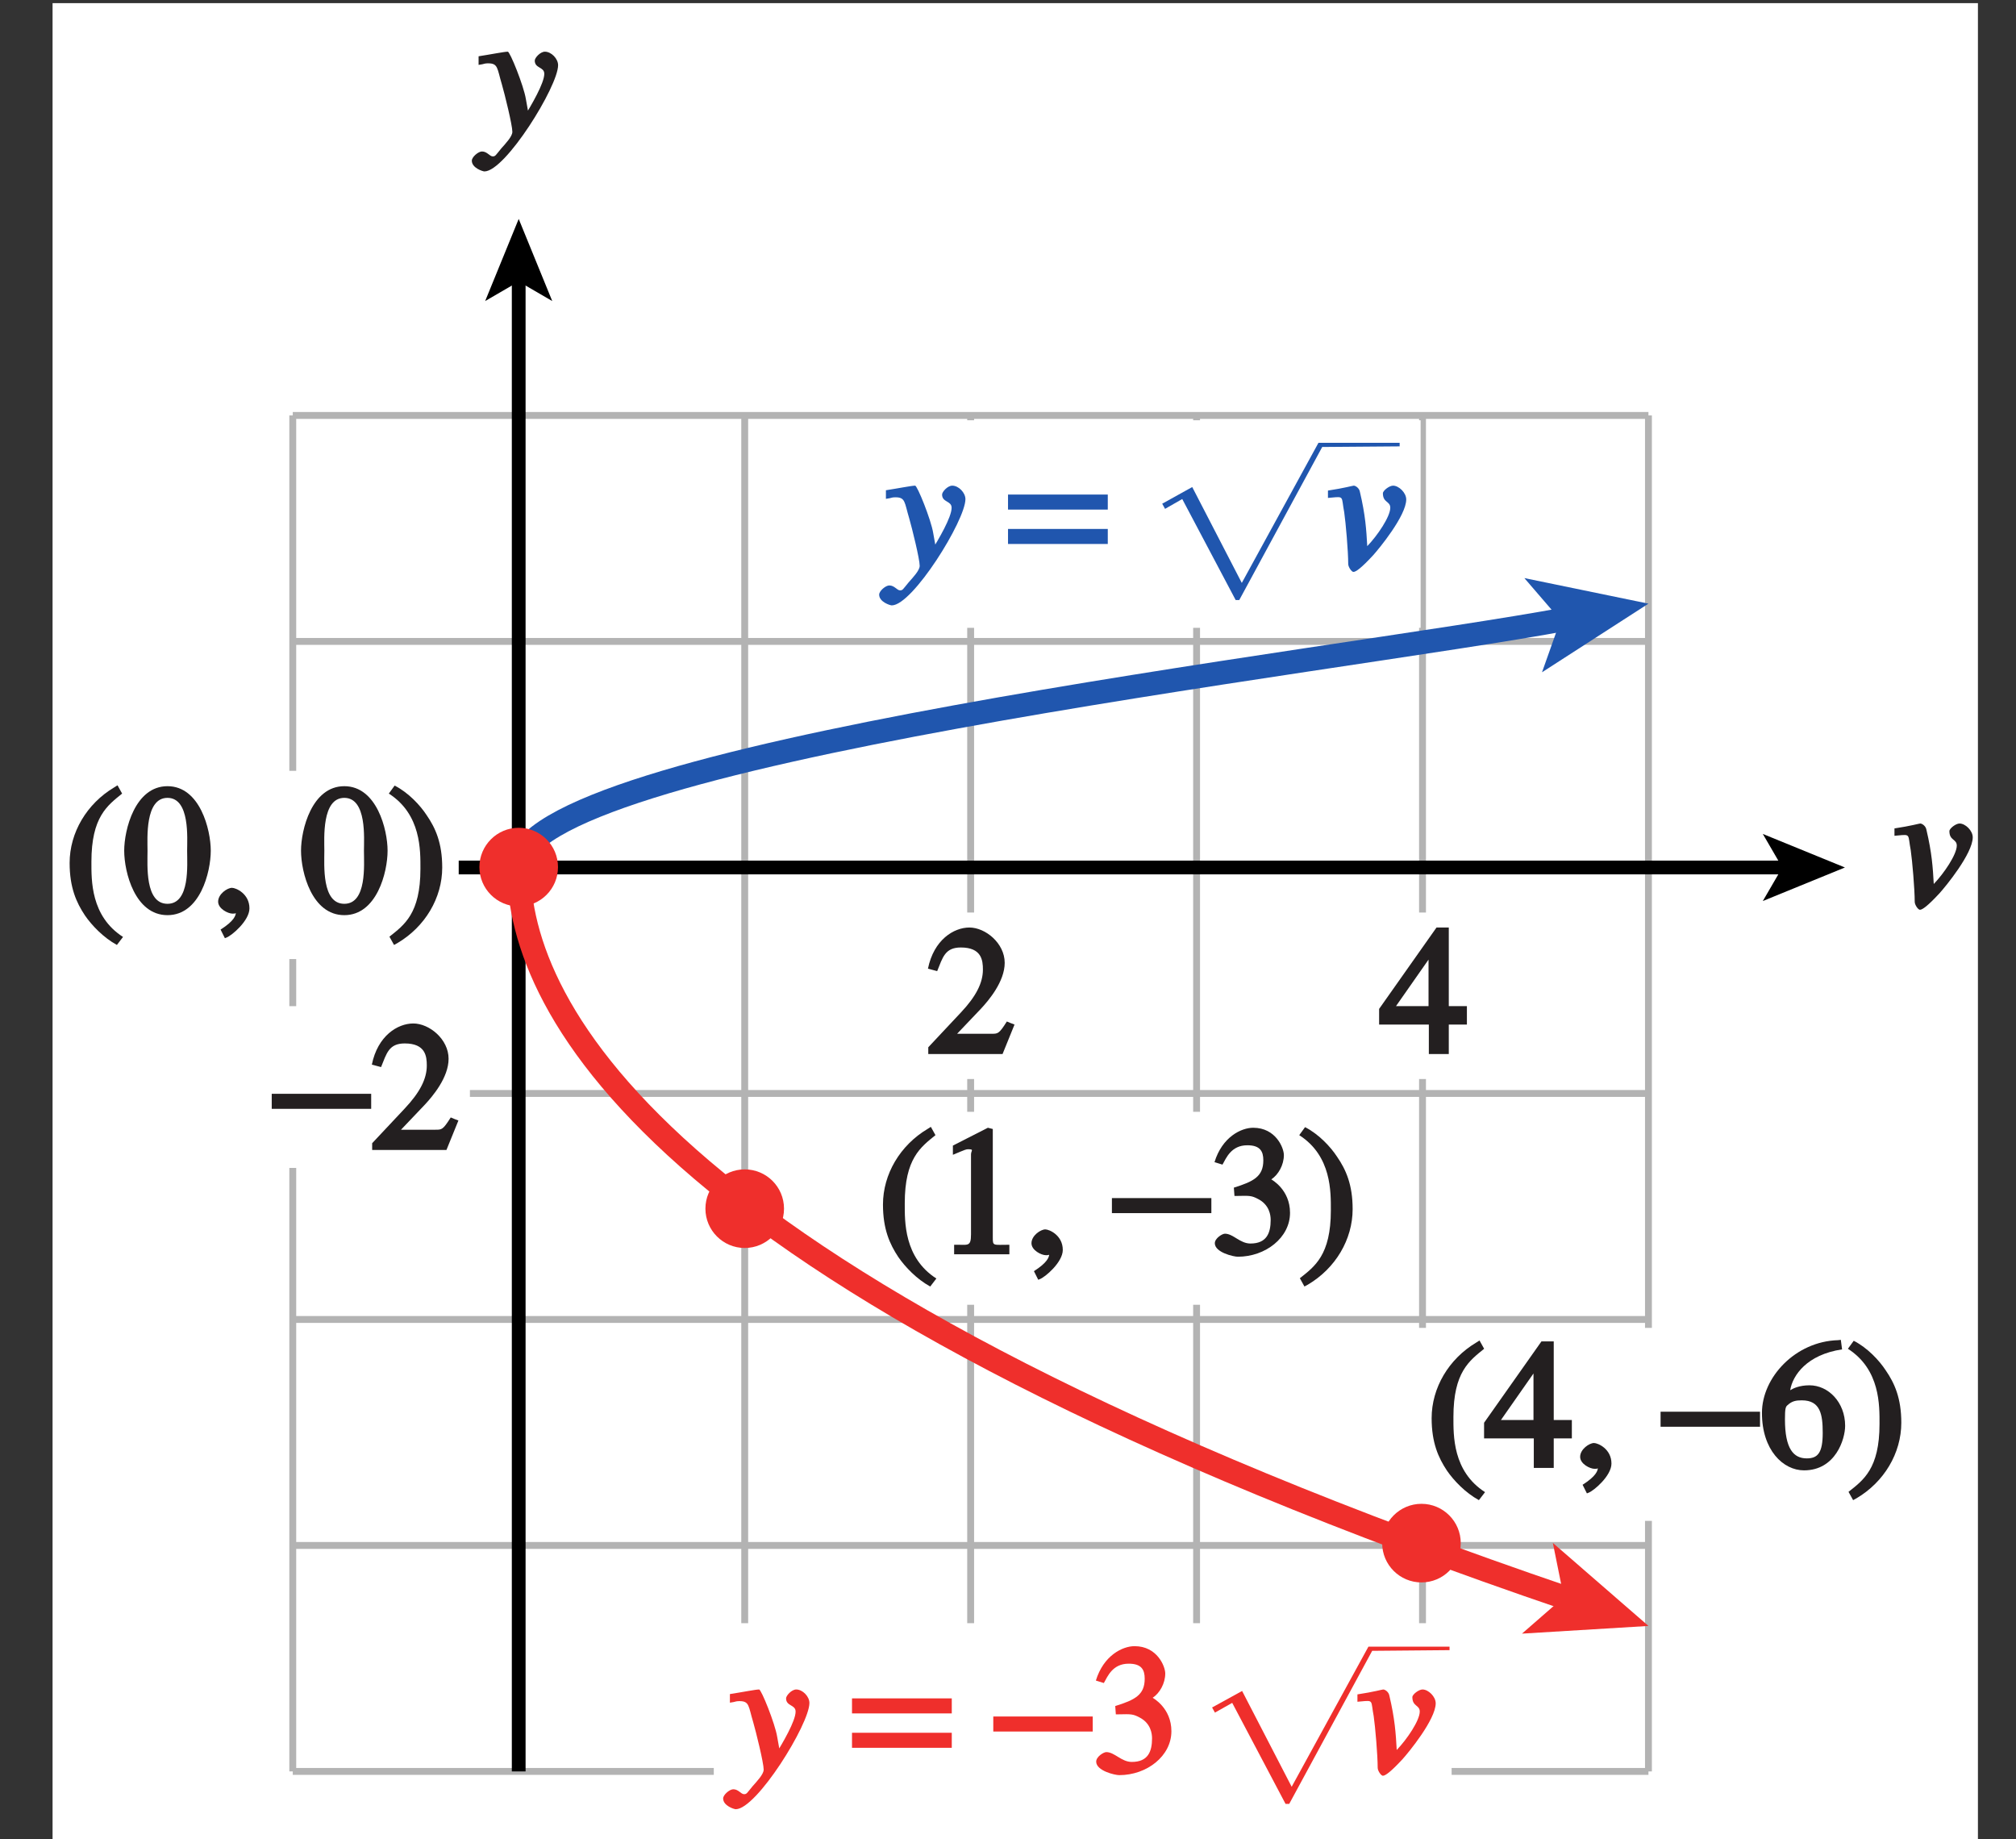 <?xml version="1.0" encoding="UTF-8"?>
<svg xmlns="http://www.w3.org/2000/svg" xmlns:xlink="http://www.w3.org/1999/xlink" width="102.614pt" height="93.6pt" viewBox="0 0 102.614 93.6" version="1.1">
<rect x="0" y="0" width="102.614" height="93.6" fill="#333333" stroke="none"/>
<defs>
<g>
<symbol overflow="visible" id="glyph0-0">
<path style="stroke:none;" d=""/>
</symbol>
<symbol overflow="visible" id="glyph0-1">
<path style="stroke:none;" d="M 0.141 -3.594 C 0.25 -3.625 0.312 -3.641 0.438 -3.641 C 0.953 -3.641 0.891 -3.391 1.141 -2.562 C 1.281 -2.078 1.672 -0.5 1.672 -0.156 C 1.672 0.078 1.344 0.422 1.109 0.688 C 0.812 1.047 0.812 1.094 0.672 1.094 C 0.516 1.094 0.391 0.844 0.125 0.844 C -0.062 0.844 -0.391 1.125 -0.391 1.312 C -0.391 1.688 0.172 1.859 0.25 1.859 C 1.312 1.859 4 -2.469 4 -3.547 C 4 -3.875 3.656 -4.234 3.328 -4.234 C 3.094 -4.234 2.812 -3.922 2.812 -3.781 C 2.812 -3.375 3.297 -3.469 3.297 -3.109 C 3.297 -2.625 2.641 -1.516 2.25 -0.875 L 2.547 -0.781 L 2.359 -1.828 C 2.25 -2.5 1.547 -4.25 1.438 -4.234 C 1.266 -4.234 0.562 -4.094 -0.047 -4 L -0.047 -3.562 Z M 0.141 -3.594 "/>
</symbol>
<symbol overflow="visible" id="glyph0-2">
<path style="stroke:none;" d="M 0.188 -3.625 C 0.859 -3.688 0.688 -3.688 0.844 -2.875 C 0.922 -2.344 1.047 -0.891 1.047 -0.25 C 1.047 -0.094 1.219 0.156 1.312 0.156 C 1.438 0.156 1.719 -0.047 2.312 -0.688 C 2.609 -1.016 4 -2.703 4 -3.531 C 4 -3.875 3.625 -4.234 3.328 -4.234 C 3.141 -4.234 2.812 -3.984 2.812 -3.844 C 2.812 -3.359 3.188 -3.453 3.188 -3.109 C 3.188 -2.656 2.531 -1.688 2.016 -1.156 C 1.969 -2 1.922 -2.734 1.641 -3.922 C 1.609 -4.109 1.422 -4.234 1.328 -4.234 C 1.281 -4.234 0.844 -4.109 0.016 -3.984 L 0.016 -3.609 Z M 0.188 -3.625 "/>
</symbol>
<symbol overflow="visible" id="glyph1-0">
<path style="stroke:none;" d=""/>
</symbol>
<symbol overflow="visible" id="glyph1-1">
<path style="stroke:none;" d=""/>
</symbol>
<symbol overflow="visible" id="glyph1-2">
<path style="stroke:none;" d="M 2.531 -6.375 C 1.141 -5.547 0.266 -4.078 0.266 -2.531 C 0.266 -1.281 0.609 -0.516 1.047 0.141 C 1.391 0.641 1.984 1.266 2.672 1.641 L 2.984 1.234 C 1.328 0.172 1.375 -1.672 1.375 -2.594 C 1.375 -4.875 2.188 -5.453 2.938 -6.062 L 2.703 -6.484 Z M 2.531 -6.375 "/>
</symbol>
<symbol overflow="visible" id="glyph1-3">
<path style="stroke:none;" d="M 4.25 -2.438 L 3.484 -2.438 L 3.484 -6.438 L 2.859 -6.438 L -0.062 -2.297 L -0.062 -1.5 L 2.469 -1.5 L 2.469 0 L 3.484 0 L 3.484 -1.5 L 4.406 -1.5 L 4.406 -2.438 Z M 2.625 -2.438 L 0.797 -2.438 L 2.688 -5.141 L 2.453 -5.141 L 2.453 -2.438 Z M 2.625 -2.438 "/>
</symbol>
<symbol overflow="visible" id="glyph1-4">
<path style="stroke:none;" d="M 0.75 1.266 C 1.016 1.172 1.922 0.406 1.922 -0.219 C 1.922 -0.969 1.234 -1.266 1.031 -1.266 C 0.797 -1.266 0.328 -0.953 0.328 -0.562 C 0.328 -0.203 0.828 0.047 1.062 0.047 C 1.125 0.047 1.172 0.047 1.203 0.031 C 1.234 0.031 1.266 0.016 1.281 0.016 C 1.344 0.016 1.234 -0.109 1.234 -0.031 C 1.234 0.141 1.141 0.422 0.453 0.859 L 0.672 1.297 Z M 0.75 1.266 "/>
</symbol>
<symbol overflow="visible" id="glyph1-5">
<path style="stroke:none;" d="M 4.016 -6.5 C 1.844 -6.438 0.141 -4.609 0.141 -2.797 C 0.141 -0.906 1.219 0.125 2.281 0.125 C 3.891 0.125 4.375 -1.469 4.375 -2.141 C 4.375 -3.344 3.516 -4.203 2.562 -4.203 C 2.047 -4.203 1.734 -4.047 1.578 -3.953 C 1.703 -4.719 2.438 -5.766 4.219 -6.031 L 4.156 -6.516 Z M 2.172 -3.438 C 3.125 -3.438 3.234 -2.703 3.234 -1.781 C 3.234 -0.766 2.984 -0.484 2.422 -0.484 C 1.75 -0.484 1.312 -0.969 1.312 -2.469 C 1.312 -3.016 1.344 -3.109 1.438 -3.188 C 1.672 -3.406 1.875 -3.438 2.172 -3.438 Z M 2.172 -3.438 "/>
</symbol>
<symbol overflow="visible" id="glyph1-6">
<path style="stroke:none;" d="M 0.453 1.547 C 1.859 0.719 2.734 -0.75 2.734 -2.297 C 2.734 -3.547 2.391 -4.312 1.938 -4.969 C 1.609 -5.469 1.016 -6.109 0.312 -6.469 L 0.016 -6.062 C 1.672 -5 1.625 -3.156 1.625 -2.234 C 1.625 0.047 0.797 0.625 0.047 1.219 L 0.281 1.641 Z M 0.453 1.547 "/>
</symbol>
<symbol overflow="visible" id="glyph1-7">
<path style="stroke:none;" d="M 4.281 -1.578 L 4.094 -1.656 C 3.688 -1.016 3.641 -1.031 3.297 -1.031 L 1.562 -1.031 L 2.781 -2.312 C 3.172 -2.734 3.984 -3.688 3.984 -4.641 C 3.984 -5.641 3 -6.438 2.188 -6.438 C 1.391 -6.438 0.375 -5.812 0.078 -4.344 L 0.547 -4.219 C 0.828 -4.906 0.938 -5.422 1.75 -5.422 C 2.812 -5.422 2.875 -4.766 2.875 -4.297 C 2.875 -3.625 2.531 -2.938 1.75 -2.109 L 0.094 -0.344 L 0.094 0 L 3.875 0 L 4.484 -1.5 Z M 4.281 -1.578 "/>
</symbol>
<symbol overflow="visible" id="glyph1-8">
<path style="stroke:none;" d="M 2.25 -5.844 C 3.406 -5.844 3.25 -3.766 3.25 -3.156 C 3.25 -2.438 3.406 -0.453 2.25 -0.453 C 1.094 -0.453 1.234 -2.422 1.234 -3.156 C 1.234 -3.766 1.094 -5.844 2.25 -5.844 Z M 2.25 -6.438 C 0.594 -6.438 0.047 -4.219 0.047 -3.156 C 0.047 -2.062 0.594 0.125 2.25 0.125 C 3.906 0.125 4.453 -2.062 4.453 -3.156 C 4.453 -4.219 3.906 -6.438 2.25 -6.438 Z M 2.25 -6.438 "/>
</symbol>
<symbol overflow="visible" id="glyph1-9">
<path style="stroke:none;" d="M 1.062 0 L 3.703 0 L 3.703 -0.484 C 2.875 -0.484 2.859 -0.406 2.859 -0.844 L 2.859 -6.375 L 2.609 -6.438 L 0.828 -5.531 L 0.828 -5.062 C 1.5 -5.344 1.5 -5.344 1.609 -5.344 C 1.922 -5.344 1.75 -5.281 1.75 -5.078 L 1.75 -1.016 C 1.75 -0.344 1.578 -0.5 0.891 -0.484 L 0.891 0 Z M 1.062 0 "/>
</symbol>
<symbol overflow="visible" id="glyph1-10">
<path style="stroke:none;" d="M 1.375 -2.969 C 2 -2.984 2.094 -2.984 2.422 -2.812 C 3 -2.516 3.062 -1.984 3.062 -1.75 C 3.062 -1.078 2.859 -0.547 2.031 -0.547 C 1.5 -0.547 1.156 -1.047 0.734 -1.047 C 0.594 -1.047 0.219 -0.812 0.219 -0.562 C 0.219 -0.094 1.172 0.125 1.391 0.125 C 2.797 0.125 4.047 -0.844 4.047 -2.109 C 4.047 -3.297 3.109 -3.797 3.094 -3.812 C 3.453 -4.047 3.734 -4.547 3.734 -5.047 C 3.734 -5.406 3.328 -6.438 2.172 -6.438 C 1.562 -6.438 0.594 -5.969 0.203 -4.688 L 0.609 -4.562 C 0.797 -4.891 1.047 -5.547 1.875 -5.547 C 2.531 -5.547 2.688 -5.234 2.688 -4.781 C 2.688 -3.953 2.188 -3.703 1.188 -3.391 L 1.219 -2.969 Z M 1.375 -2.969 "/>
</symbol>
<symbol overflow="visible" id="glyph2-0">
<path style="stroke:none;" d=""/>
</symbol>
<symbol overflow="visible" id="glyph2-1">
<path style="stroke:none;" d="M 4.828 -3.781 L -0.078 -3.781 L -0.078 -3.016 L 5 -3.016 L 5 -3.781 Z M 4.828 -2.031 L -0.078 -2.031 L -0.078 -1.266 L 5 -1.266 L 5 -2.031 Z M 4.828 -2.031 "/>
</symbol>
<symbol overflow="visible" id="glyph2-2">
<path style="stroke:none;" d=""/>
</symbol>
<symbol overflow="visible" id="glyph2-3">
<path style="stroke:none;" d="M 0.094 -2.094 L 4.984 -2.094 L 4.984 -2.859 L -0.078 -2.859 L -0.078 -2.094 Z M 0.094 -2.094 "/>
</symbol>
</g>
<clipPath id="clip1">
  <path d="M 2 0 L 101 0 L 101 93.602 L 2 93.602 Z M 2 0 "/>
</clipPath>
<clipPath id="clip2">
  <path d="M 0 0 L 102.613 0 L 102.613 93.602 L 0 93.602 Z M 0 0 "/>
</clipPath>
</defs>
<g id="surface1">
<g clip-path="url(#clip1)" clip-rule="nonzero">
<path style=" stroke:none;fill-rule:nonzero;fill:rgb(100%,100%,100%);fill-opacity:1;" d="M 2.676 0.16 L 100.676 0.16 L 100.676 95.16 L 2.676 95.16 Z M 2.676 0.16 "/>
</g>
<path style="fill:none;stroke-width:0.35;stroke-linecap:butt;stroke-linejoin:miter;stroke:rgb(70%,70%,70%);stroke-opacity:1;stroke-miterlimit:4;" d="M 380.288 703.659 L 380.288 634.655 M 391.788 703.659 L 391.788 634.655 M 403.292 703.659 L 403.292 634.655 M 414.792 703.659 L 414.792 634.655 M 426.292 703.659 L 426.292 634.655 M 437.792 703.659 L 437.792 634.655 M 449.292 703.659 L 449.292 634.655 M 380.288 634.655 L 449.292 634.655 M 380.288 646.155 L 449.292 646.155 M 380.288 657.655 L 449.292 657.655 M 380.288 669.155 L 449.292 669.155 M 380.288 680.655 L 449.292 680.655 M 380.288 692.159 L 449.292 692.159 M 380.288 703.659 L 449.292 703.659 " transform="matrix(1,0,0,-1,-365.386,724.8)"/>
<path style="fill:none;stroke-width:0.7;stroke-linecap:butt;stroke-linejoin:miter;stroke:rgb(0%,0%,0%);stroke-opacity:1;stroke-miterlimit:4;" d="M 391.788 634.655 L 391.788 710.691 " transform="matrix(1,0,0,-1,-365.386,724.8)"/>
<path style=" stroke:none;fill-rule:nonzero;fill:rgb(0%,0%,0%);fill-opacity:1;" d="M 26.402 11.141 L 28.109 15.32 L 26.402 14.328 L 24.695 15.32 L 26.402 11.141 "/>
<path style="fill:none;stroke-width:0.7;stroke-linecap:butt;stroke-linejoin:miter;stroke:rgb(0%,0%,0%);stroke-opacity:1;stroke-miterlimit:4;" d="M 380.288 680.655 L 456.327 680.655 " transform="matrix(1,0,0,-1,-365.386,724.8)"/>
<path style=" stroke:none;fill-rule:nonzero;fill:rgb(0%,0%,0%);fill-opacity:1;" d="M 93.906 44.145 L 89.727 45.852 L 90.719 44.145 L 89.727 42.438 L 93.906 44.145 "/>
<path style=" stroke:none;fill-rule:nonzero;fill:rgb(100%,100%,100%);fill-opacity:1;" d="M 44.152 21.387 L 72.309 21.387 L 72.309 31.949 L 44.152 31.949 Z M 44.152 21.387 "/>
<path style=" stroke:none;fill-rule:nonzero;fill:rgb(100%,100%,100%);fill-opacity:1;" d="M 46.23 46.438 L 52.504 46.438 L 52.504 54.91 L 46.23 54.91 Z M 46.23 46.438 "/>
<path style=" stroke:none;fill-rule:nonzero;fill:rgb(100%,100%,100%);fill-opacity:1;" d="M 69.266 46.438 L 75.543 46.438 L 75.543 54.91 L 69.266 54.91 Z M 69.266 46.438 "/>
<path style=" stroke:none;fill-rule:nonzero;fill:rgb(100%,100%,100%);fill-opacity:1;" d="M 72.133 67.574 L 84.98 67.574 L 84.98 77.395 L 72.133 77.395 Z M 72.133 67.574 "/>
<path style=" stroke:none;fill-rule:nonzero;fill:rgb(100%,100%,100%);fill-opacity:1;" d="M 14.234 51.203 L 23.918 51.203 L 23.918 59.434 L 14.234 59.434 Z M 14.234 51.203 "/>
<path style=" stroke:none;fill-rule:nonzero;fill:rgb(100%,100%,100%);fill-opacity:1;" d="M 13.973 39.227 L 23.348 39.227 L 23.348 48.805 L 13.973 48.805 Z M 13.973 39.227 "/>
<g style="fill:rgb(12.627%,33.806%,68.193%);fill-opacity:1;">
  <use xlink:href="#glyph0-1" x="45.14" y="28.948"/>
</g>
<g style="fill:rgb(12.627%,33.806%,68.193%);fill-opacity:1;">
  <use xlink:href="#glyph1-1" x="49.136" y="28.948"/>
</g>
<g style="fill:rgb(12.627%,33.806%,68.193%);fill-opacity:1;">
  <use xlink:href="#glyph2-1" x="51.386" y="28.948"/>
  <use xlink:href="#glyph2-2" x="56.327" y="28.948"/>
  <use xlink:href="#glyph2-2" x="58.577" y="28.948"/>
  <use xlink:href="#glyph2-2" x="60.827" y="28.948"/>
</g>
<g style="fill:rgb(12.627%,33.806%,68.193%);fill-opacity:1;">
  <use xlink:href="#glyph1-1" x="63.077" y="28.948"/>
  <use xlink:href="#glyph1-1" x="65.327" y="28.948"/>
</g>
<g style="fill:rgb(12.627%,33.806%,68.193%);fill-opacity:1;">
  <use xlink:href="#glyph0-2" x="67.577" y="28.948"/>
</g>
<path style=" stroke:none;fill-rule:nonzero;fill:rgb(12.627%,33.806%,68.193%);fill-opacity:1;" d="M 67.301 22.746 L 63.078 30.535 L 62.895 30.535 L 60.176 25.395 L 59.301 25.895 L 59.156 25.633 L 60.684 24.785 L 63.207 29.664 L 67.109 22.535 L 71.242 22.535 L 71.242 22.715 L 67.301 22.746 "/>
<path style="fill:none;stroke-width:1.2;stroke-linecap:butt;stroke-linejoin:miter;stroke:rgb(12.627%,33.806%,68.193%);stroke-opacity:1;stroke-miterlimit:4;" d="M 391.788 680.675 C 391.788 686.417 433.382 691.109 445.128 693.304 " transform="matrix(1,0,0,-1,-365.386,724.8)"/>
<path style=" stroke:none;fill-rule:nonzero;fill:rgb(12.627%,33.806%,68.193%);fill-opacity:1;" d="M 83.906 30.719 L 78.488 34.211 L 79.43 31.555 L 77.59 29.418 L 83.906 30.719 "/>
<g style="fill:rgb(13.73%,12.16%,12.549%);fill-opacity:1;">
  <use xlink:href="#glyph1-2" x="72.604" y="74.699"/>
  <use xlink:href="#glyph1-3" x="75.601" y="74.699"/>
  <use xlink:href="#glyph1-4" x="80.101" y="74.699"/>
  <use xlink:href="#glyph1-1" x="82.351" y="74.699"/>
</g>
<g style="fill:rgb(13.73%,12.16%,12.549%);fill-opacity:1;">
  <use xlink:href="#glyph2-3" x="84.601" y="74.699"/>
</g>
<g style="fill:rgb(13.73%,12.16%,12.549%);fill-opacity:1;">
  <use xlink:href="#glyph1-5" x="89.542" y="74.699"/>
  <use xlink:href="#glyph1-6" x="94.042" y="74.699"/>
</g>
<path style=" stroke:none;fill-rule:nonzero;fill:rgb(93.61%,18.434%,17.378%);fill-opacity:1;" d="M 35.906 61.508 C 35.906 62.609 36.801 63.508 37.906 63.508 C 39.012 63.508 39.906 62.609 39.906 61.508 C 39.906 60.402 39.012 59.508 37.906 59.508 C 36.801 59.508 35.906 60.402 35.906 61.508 "/>
<path style=" stroke:none;fill-rule:nonzero;fill:rgb(93.61%,18.434%,17.378%);fill-opacity:1;" d="M 70.352 78.527 C 70.352 79.633 71.25 80.527 72.352 80.527 C 73.457 80.527 74.352 79.633 74.352 78.527 C 74.352 77.426 73.457 76.527 72.352 76.527 C 71.25 76.527 70.352 77.426 70.352 78.527 "/>
<path style=" stroke:none;fill-rule:nonzero;fill:rgb(100%,100%,100%);fill-opacity:1;" d="M 44.152 56.578 L 69.609 56.578 L 69.609 66.398 L 44.152 66.398 Z M 44.152 56.578 "/>
<g style="fill:rgb(13.73%,12.16%,12.549%);fill-opacity:1;">
  <use xlink:href="#glyph0-2" x="96.412" y="46.141"/>
</g>
<g style="fill:rgb(13.73%,12.16%,12.549%);fill-opacity:1;">
  <use xlink:href="#glyph0-1" x="24.407" y="6.864"/>
</g>
<g style="fill:rgb(13.73%,12.16%,12.549%);fill-opacity:1;">
  <use xlink:href="#glyph1-3" x="70.259" y="53.638"/>
</g>
<g style="fill:rgb(13.73%,12.16%,12.549%);fill-opacity:1;">
  <use xlink:href="#glyph1-7" x="47.155" y="53.638"/>
</g>
<g style="fill:rgb(13.73%,12.16%,12.549%);fill-opacity:1;">
  <use xlink:href="#glyph2-3" x="13.909" y="58.521"/>
</g>
<g style="fill:rgb(13.73%,12.16%,12.549%);fill-opacity:1;">
  <use xlink:href="#glyph1-7" x="18.849" y="58.521"/>
</g>
<g style="fill:rgb(13.73%,12.16%,12.549%);fill-opacity:1;">
  <use xlink:href="#glyph1-2" x="3.278" y="46.446"/>
  <use xlink:href="#glyph1-8" x="6.275" y="46.446"/>
  <use xlink:href="#glyph1-4" x="10.775" y="46.446"/>
  <use xlink:href="#glyph1-1" x="13.025" y="46.446"/>
  <use xlink:href="#glyph1-8" x="15.275" y="46.446"/>
  <use xlink:href="#glyph1-6" x="19.775" y="46.446"/>
</g>
<g style="fill:rgb(13.73%,12.16%,12.549%);fill-opacity:1;">
  <use xlink:href="#glyph1-2" x="44.677" y="63.828"/>
  <use xlink:href="#glyph1-9" x="47.674" y="63.828"/>
  <use xlink:href="#glyph1-4" x="52.174" y="63.828"/>
  <use xlink:href="#glyph1-1" x="54.424" y="63.828"/>
</g>
<g style="fill:rgb(13.73%,12.16%,12.549%);fill-opacity:1;">
  <use xlink:href="#glyph2-3" x="56.674" y="63.828"/>
</g>
<g style="fill:rgb(13.73%,12.16%,12.549%);fill-opacity:1;">
  <use xlink:href="#glyph1-10" x="61.615" y="63.828"/>
  <use xlink:href="#glyph1-6" x="66.115" y="63.828"/>
</g>
<path style="fill:none;stroke-width:1.2;stroke-linecap:butt;stroke-linejoin:miter;stroke:rgb(93.61%,18.434%,17.378%);stroke-opacity:1;stroke-miterlimit:4;" d="M 391.788 680.675 C 391.788 673.456 398.823 659.214 445.28 643.417 " transform="matrix(1,0,0,-1,-365.386,724.8)"/>
<path style=" stroke:none;fill-rule:nonzero;fill:rgb(93.61%,18.434%,17.378%);fill-opacity:1;" d="M 83.906 82.742 L 77.469 83.133 L 79.598 81.277 L 79.039 78.516 L 83.906 82.742 "/>
<path style=" stroke:none;fill-rule:nonzero;fill:rgb(93.61%,18.434%,17.378%);fill-opacity:1;" d="M 24.402 44.125 C 24.402 45.23 25.301 46.125 26.402 46.125 C 27.508 46.125 28.402 45.23 28.402 44.125 C 28.402 43.02 27.508 42.125 26.402 42.125 C 25.301 42.125 24.402 43.02 24.402 44.125 "/>
<path style=" stroke:none;fill-rule:nonzero;fill:rgb(100%,100%,100%);fill-opacity:1;" d="M 36.332 82.602 L 73.887 82.602 L 73.887 91.055 L 36.332 91.055 Z M 36.332 82.602 "/>
<g style="fill:rgb(93.61%,18.434%,17.378%);fill-opacity:1;">
  <use xlink:href="#glyph0-1" x="37.199" y="90.209"/>
</g>
<g style="fill:rgb(93.61%,18.434%,17.378%);fill-opacity:1;">
  <use xlink:href="#glyph1-1" x="41.195" y="90.209"/>
</g>
<g style="fill:rgb(93.61%,18.434%,17.378%);fill-opacity:1;">
  <use xlink:href="#glyph2-1" x="43.445" y="90.209"/>
  <use xlink:href="#glyph2-2" x="48.386" y="90.209"/>
  <use xlink:href="#glyph2-3" x="50.636" y="90.209"/>
</g>
<g style="fill:rgb(93.61%,18.434%,17.378%);fill-opacity:1;">
  <use xlink:href="#glyph1-10" x="55.577" y="90.209"/>
</g>
<g style="fill:rgb(93.61%,18.434%,17.378%);fill-opacity:1;">
  <use xlink:href="#glyph2-2" x="60.077" y="90.209"/>
  <use xlink:href="#glyph2-2" x="62.327" y="90.209"/>
</g>
<g style="fill:rgb(93.61%,18.434%,17.378%);fill-opacity:1;">
  <use xlink:href="#glyph1-1" x="64.577" y="90.209"/>
  <use xlink:href="#glyph1-1" x="66.827" y="90.209"/>
</g>
<g style="fill:rgb(93.61%,18.434%,17.378%);fill-opacity:1;">
  <use xlink:href="#glyph0-2" x="69.077" y="90.209"/>
</g>
<path style=" stroke:none;fill-rule:nonzero;fill:rgb(93.61%,18.434%,17.378%);fill-opacity:1;" d="M 69.844 84.008 L 65.621 91.797 L 65.434 91.797 L 62.719 86.656 L 61.84 87.152 L 61.695 86.891 L 63.223 86.051 L 65.746 90.926 L 69.652 83.797 L 73.781 83.797 L 73.781 83.973 L 69.844 84.008 "/>
<g clip-path="url(#clip2)" clip-rule="nonzero">
<path style="fill:none;stroke-width:0.5;stroke-linecap:butt;stroke-linejoin:miter;stroke:rgb(100%,100%,100%);stroke-opacity:1;stroke-miterlimit:10;" d="M 41.999 803.999 L 41.999 779.999 M -0.001 761.999 L 23.999 761.999 M 653.999 803.999 L 653.999 779.999 M 695.999 761.999 L 671.999 761.999 M 41.999 -0.001 L 41.999 23.999 M -0.001 41.999 L 23.999 41.999 M 653.999 -0.001 L 653.999 23.999 M 695.999 41.999 L 671.999 41.999 " transform="matrix(1,0,0,-1,-365.386,724.8)"/>
<path style="fill:none;stroke-width:0.25;stroke-linecap:butt;stroke-linejoin:miter;stroke:rgb(0%,0%,0%);stroke-opacity:1;stroke-miterlimit:10;" d="M 41.999 803.999 L 41.999 779.999 M -0.001 761.999 L 23.999 761.999 M 653.999 803.999 L 653.999 779.999 M 695.999 761.999 L 671.999 761.999 M 41.999 -0.001 L 41.999 23.999 M -0.001 41.999 L 23.999 41.999 M 653.999 -0.001 L 653.999 23.999 M 695.999 41.999 L 671.999 41.999 " transform="matrix(1,0,0,-1,-365.386,724.8)"/>
<path style="fill:none;stroke-width:0.5;stroke-linecap:butt;stroke-linejoin:miter;stroke:rgb(100%,100%,100%);stroke-opacity:1;stroke-miterlimit:10;" d="M 323.999 791.999 L 371.999 791.999 M 323.999 11.999 L 371.999 11.999 M 11.999 425.999 L 11.999 377.999 M 683.999 425.999 L 683.999 377.999 M 347.999 803.999 L 347.999 779.999 M 347.999 23.999 L 347.999 -0.001 M -0.001 401.999 L 23.999 401.999 M 671.999 401.999 L 695.999 401.999 M 347.999 791.999 L 353.999 791.999 C 353.999 788.687 351.312 785.999 347.999 785.999 C 344.687 785.999 341.999 788.687 341.999 791.999 C 341.999 795.312 344.687 797.999 347.999 797.999 C 351.312 797.999 353.999 795.312 353.999 791.999 M 347.999 11.999 L 353.999 11.999 C 353.999 8.687 351.312 5.999 347.999 5.999 C 344.687 5.999 341.999 8.687 341.999 11.999 C 341.999 15.312 344.687 17.999 347.999 17.999 C 351.312 17.999 353.999 15.312 353.999 11.999 M 11.999 401.999 L 17.999 401.999 C 17.999 398.687 15.312 395.999 11.999 395.999 C 8.687 395.999 5.999 398.687 5.999 401.999 C 5.999 405.312 8.687 407.999 11.999 407.999 C 15.312 407.999 17.999 405.312 17.999 401.999 M 683.999 401.999 L 689.999 401.999 C 689.999 398.687 687.312 395.999 683.999 395.999 C 680.687 395.999 677.999 398.687 677.999 401.999 C 677.999 405.312 680.687 407.999 683.999 407.999 C 687.312 407.999 689.999 405.312 689.999 401.999 " transform="matrix(1,0,0,-1,-365.386,724.8)"/>
<path style="fill:none;stroke-width:0.25;stroke-linecap:butt;stroke-linejoin:miter;stroke:rgb(0%,0%,0%);stroke-opacity:1;stroke-miterlimit:10;" d="M 323.999 791.999 L 371.999 791.999 M 323.999 11.999 L 371.999 11.999 M 11.999 425.999 L 11.999 377.999 M 683.999 425.999 L 683.999 377.999 M 347.999 803.999 L 347.999 779.999 M 347.999 23.999 L 347.999 -0.001 M -0.001 401.999 L 23.999 401.999 M 671.999 401.999 L 695.999 401.999 M 347.999 791.999 L 353.999 791.999 C 353.999 788.687 351.312 785.999 347.999 785.999 C 344.687 785.999 341.999 788.687 341.999 791.999 C 341.999 795.312 344.687 797.999 347.999 797.999 C 351.312 797.999 353.999 795.312 353.999 791.999 M 347.999 11.999 L 353.999 11.999 C 353.999 8.687 351.312 5.999 347.999 5.999 C 344.687 5.999 341.999 8.687 341.999 11.999 C 341.999 15.312 344.687 17.999 347.999 17.999 C 351.312 17.999 353.999 15.312 353.999 11.999 M 11.999 401.999 L 17.999 401.999 C 17.999 398.687 15.312 395.999 11.999 395.999 C 8.687 395.999 5.999 398.687 5.999 401.999 C 5.999 405.312 8.687 407.999 11.999 407.999 C 15.312 407.999 17.999 405.312 17.999 401.999 M 683.999 401.999 L 689.999 401.999 C 689.999 398.687 687.312 395.999 683.999 395.999 C 680.687 395.999 677.999 398.687 677.999 401.999 C 677.999 405.312 680.687 407.999 683.999 407.999 C 687.312 407.999 689.999 405.312 689.999 401.999 " transform="matrix(1,0,0,-1,-365.386,724.8)"/>
</g>
</g>
</svg>
